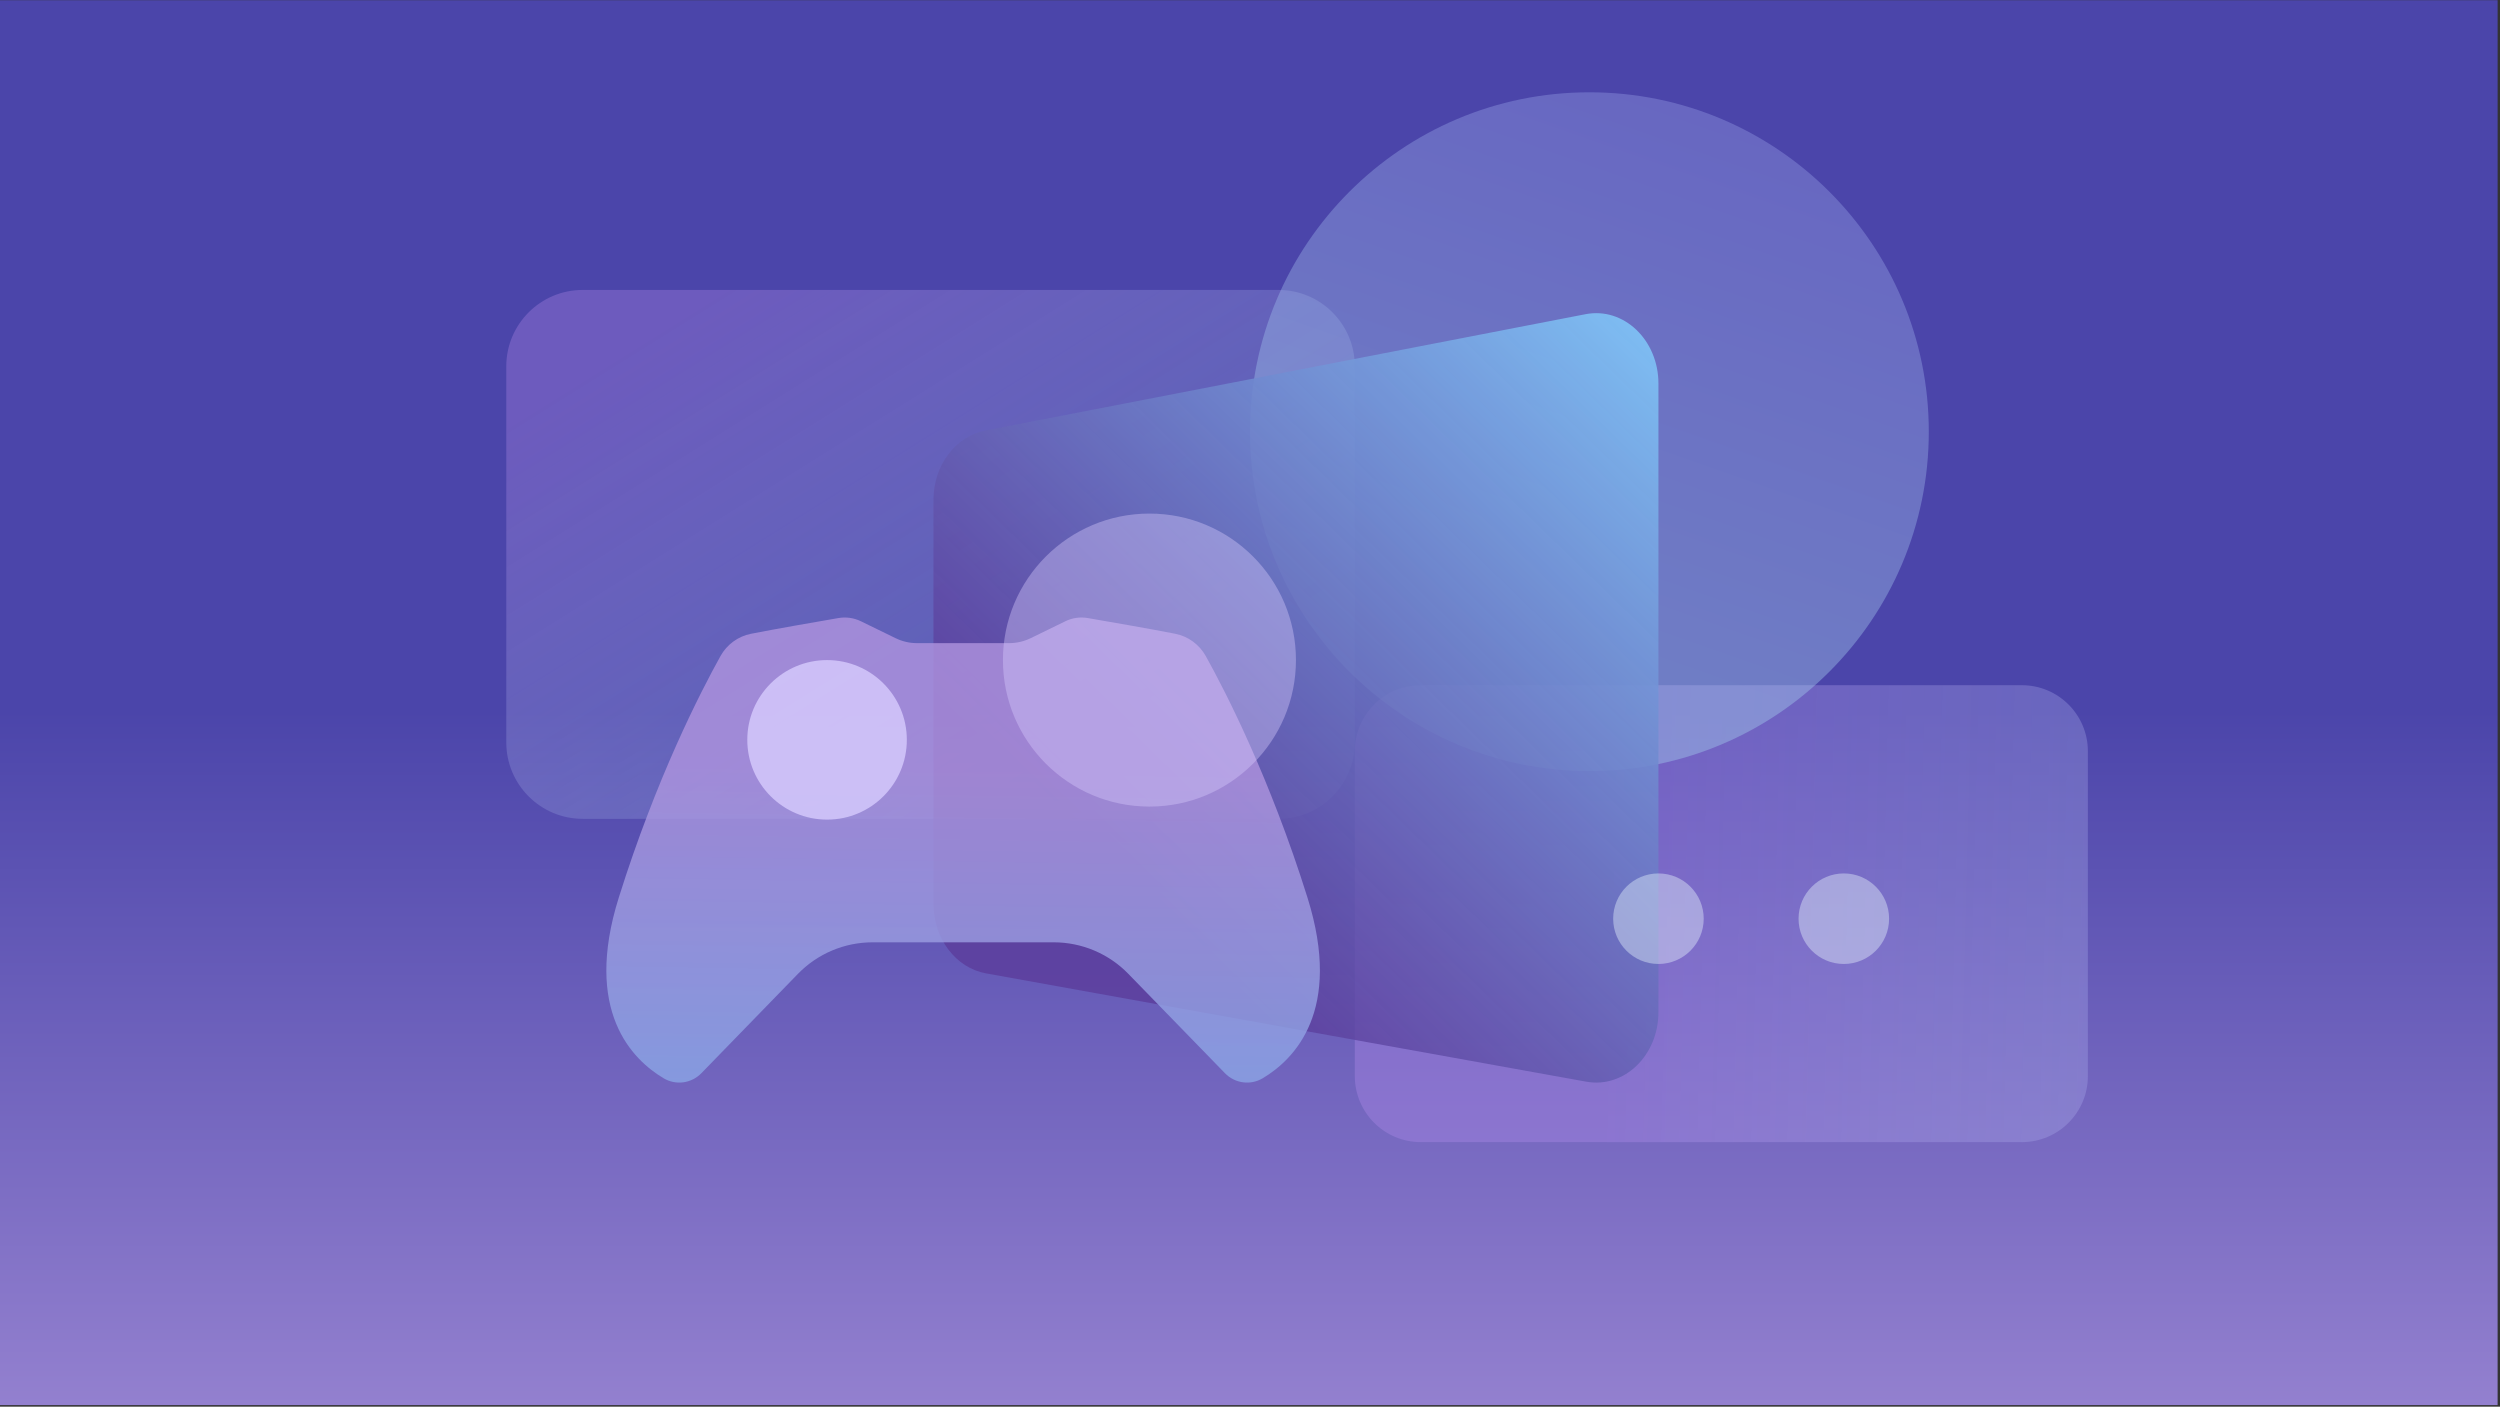 <svg width="6016" height="3385" viewBox="0 0 6016 3385" fill="none" xmlns="http://www.w3.org/2000/svg">
<rect x="0" y="0" width="6016" height="3385" fill="#333333" stroke="none"/>
<rect y="0.469" width="6010.26" height="3380.77" fill="url(#paint0_linear_355:72549)"/>
<path d="M4865.38 2748.41H3419.1C3331.37 2748.41 3260.22 2677.26 3260.22 2589.53V1807.75C3260.22 1720.02 3331.37 1648.87 3419.1 1648.87H4865.38C4953.11 1648.87 5024.26 1720.02 5024.26 1807.75V2589.53C5024.26 2677.26 4953.11 2748.41 4865.38 2748.41Z" fill="url(#paint1_linear_355:72549)"/>
<path d="M3076.32 1970.45H1402.24C1300.69 1970.45 1218.33 1888.1 1218.33 1786.55V881.63C1218.33 780.081 1300.69 697.727 1402.24 697.727H3076.32C3177.86 697.727 3260.22 780.081 3260.22 881.63V1786.55C3260.22 1888.1 3177.86 1970.45 3076.32 1970.45Z" fill="url(#paint2_linear_355:72549)" fill-opacity="0.4"/>
<path d="M3824.73 1855.57C4275.79 1855.57 4641.45 1489.91 4641.45 1038.85C4641.45 587.785 4275.79 222.125 3824.73 222.125C3373.66 222.125 3008 587.785 3008 1038.85C3008 1489.91 3373.66 1855.57 3824.73 1855.57Z" fill="url(#paint3_linear_355:72549)" fill-opacity="0.4"/>
<path d="M3817.22 2602.97L2372.54 2342.29C2299.8 2329.11 2246.28 2258.32 2246.28 2175.02V1202.99C2246.28 1120.49 2298.9 1050.03 2370.83 1036.06L3815.51 756.059C3907.16 738.332 3990.86 817.991 3990.86 922.989V2435.7C3990.86 2539.9 3908.37 2619.45 3817.22 2602.97Z" fill="url(#paint4_linear_355:72549)"/>
<path d="M3990.86 2319.69C4051.03 2319.69 4099.8 2270.92 4099.8 2210.75C4099.8 2150.59 4051.03 2101.82 3990.86 2101.82C3930.7 2101.82 3881.93 2150.59 3881.93 2210.75C3881.93 2270.92 3930.7 2319.69 3990.86 2319.69Z" fill="#ECFBFF" fill-opacity="0.4"/>
<path d="M4436.97 2319.69C4497.14 2319.69 4545.91 2270.92 4545.91 2210.75C4545.91 2150.59 4497.14 2101.82 4436.97 2101.82C4376.81 2101.82 4328.04 2150.59 4328.04 2210.75C4328.04 2270.92 4376.81 2319.69 4436.97 2319.69Z" fill="#ECFBFF" fill-opacity="0.4"/>
<path d="M3146.35 2160.12C3056.11 1872.4 2949.51 1664.95 2901.56 1578.78C2886 1550.85 2859.19 1531.23 2827.92 1525.08C2768.95 1513.51 2666.74 1495.72 2617.51 1487.26C2599.16 1484.15 2580.33 1486.78 2563.66 1495L2480.28 1535.69C2464.16 1543.51 2446.53 1547.66 2428.57 1547.66H2206.76C2188.81 1547.66 2171.18 1543.59 2155.06 1535.69L2071.68 1495C2054.93 1486.86 2036.18 1484.15 2017.82 1487.26C1968.52 1495.72 1866.39 1513.43 1807.42 1525.08C1776.07 1531.23 1749.26 1550.93 1733.78 1578.78C1685.83 1664.95 1579.23 1872.32 1488.99 2160.12C1403.37 2433.07 1521.46 2549.96 1597.18 2594.88C1626.54 2612.28 1663.96 2607.09 1687.74 2582.6L1920.16 2343.47C1967.32 2294.96 2032.11 2267.59 2099.77 2267.59H2535.65C2603.31 2267.59 2668.1 2294.96 2715.25 2343.47L2947.76 2582.6C2971.53 2607.09 3008.96 2612.28 3038.32 2594.88C3113.88 2549.96 3231.96 2433.07 3146.35 2160.12Z" fill="url(#paint5_linear_355:72549)" fill-opacity="0.8"/>
<path d="M1990.25 1972.33C2096.26 1972.33 2182.2 1886.39 2182.2 1780.37C2182.2 1674.36 2096.26 1588.42 1990.25 1588.42C1884.24 1588.42 1798.29 1674.36 1798.29 1780.37C1798.29 1886.39 1884.24 1972.33 1990.25 1972.33Z" fill="#D7CBFE" fill-opacity="0.8"/>
<path d="M2766.02 1940.97C2960.73 1940.97 3118.57 1783.13 3118.57 1588.42C3118.57 1393.71 2960.73 1235.87 2766.02 1235.87C2571.31 1235.87 2413.47 1393.71 2413.47 1588.42C2413.47 1783.13 2571.31 1940.97 2766.02 1940.97Z" fill="#D7CBFE" fill-opacity="0.4"/>
<defs>
<linearGradient id="paint0_linear_355:72549" x1="3005.13" y1="0.469" x2="3005.13" y2="3381.24" gradientUnits="userSpaceOnUse">
<stop offset="0.505" stop-color="#4B45AA"/>
<stop offset="1" stop-color="#9380CF"/>
</linearGradient>
<linearGradient id="paint1_linear_355:72549" x1="2960.02" y1="3955.42" x2="6022.87" y2="4033.23" gradientUnits="userSpaceOnUse">
<stop offset="0.279" stop-color="#AA87E7" stop-opacity="0.4"/>
<stop offset="1" stop-color="#B9DFF8" stop-opacity="0.2"/>
</linearGradient>
<linearGradient id="paint2_linear_355:72549" x1="16.281" y1="-487.86" x2="1834.17" y2="2421.53" gradientUnits="userSpaceOnUse">
<stop offset="0.561" stop-color="#9F7DDB"/>
<stop offset="0.965" stop-color="#A6D1EE" stop-opacity="0.45"/>
</linearGradient>
<linearGradient id="paint3_linear_355:72549" x1="3264.74" y1="-2561.19" x2="2047.98" y2="902.82" gradientUnits="userSpaceOnUse">
<stop stop-color="#6E35D1"/>
<stop offset="1" stop-color="#A6D1EE"/>
</linearGradient>
<linearGradient id="paint4_linear_355:72549" x1="2718.47" y1="2130.69" x2="4110.49" y2="697.453" gradientUnits="userSpaceOnUse">
<stop stop-color="#5B3C9B" stop-opacity="0.8"/>
<stop offset="0.995" stop-color="#81CAFB"/>
</linearGradient>
<linearGradient id="paint5_linear_355:72549" x1="2462.61" y1="1857.98" x2="2438.03" y2="3345.43" gradientUnits="userSpaceOnUse">
<stop stop-color="#AF94DE"/>
<stop offset="1" stop-color="#66B7ED"/>
</linearGradient>
</defs>
</svg>
